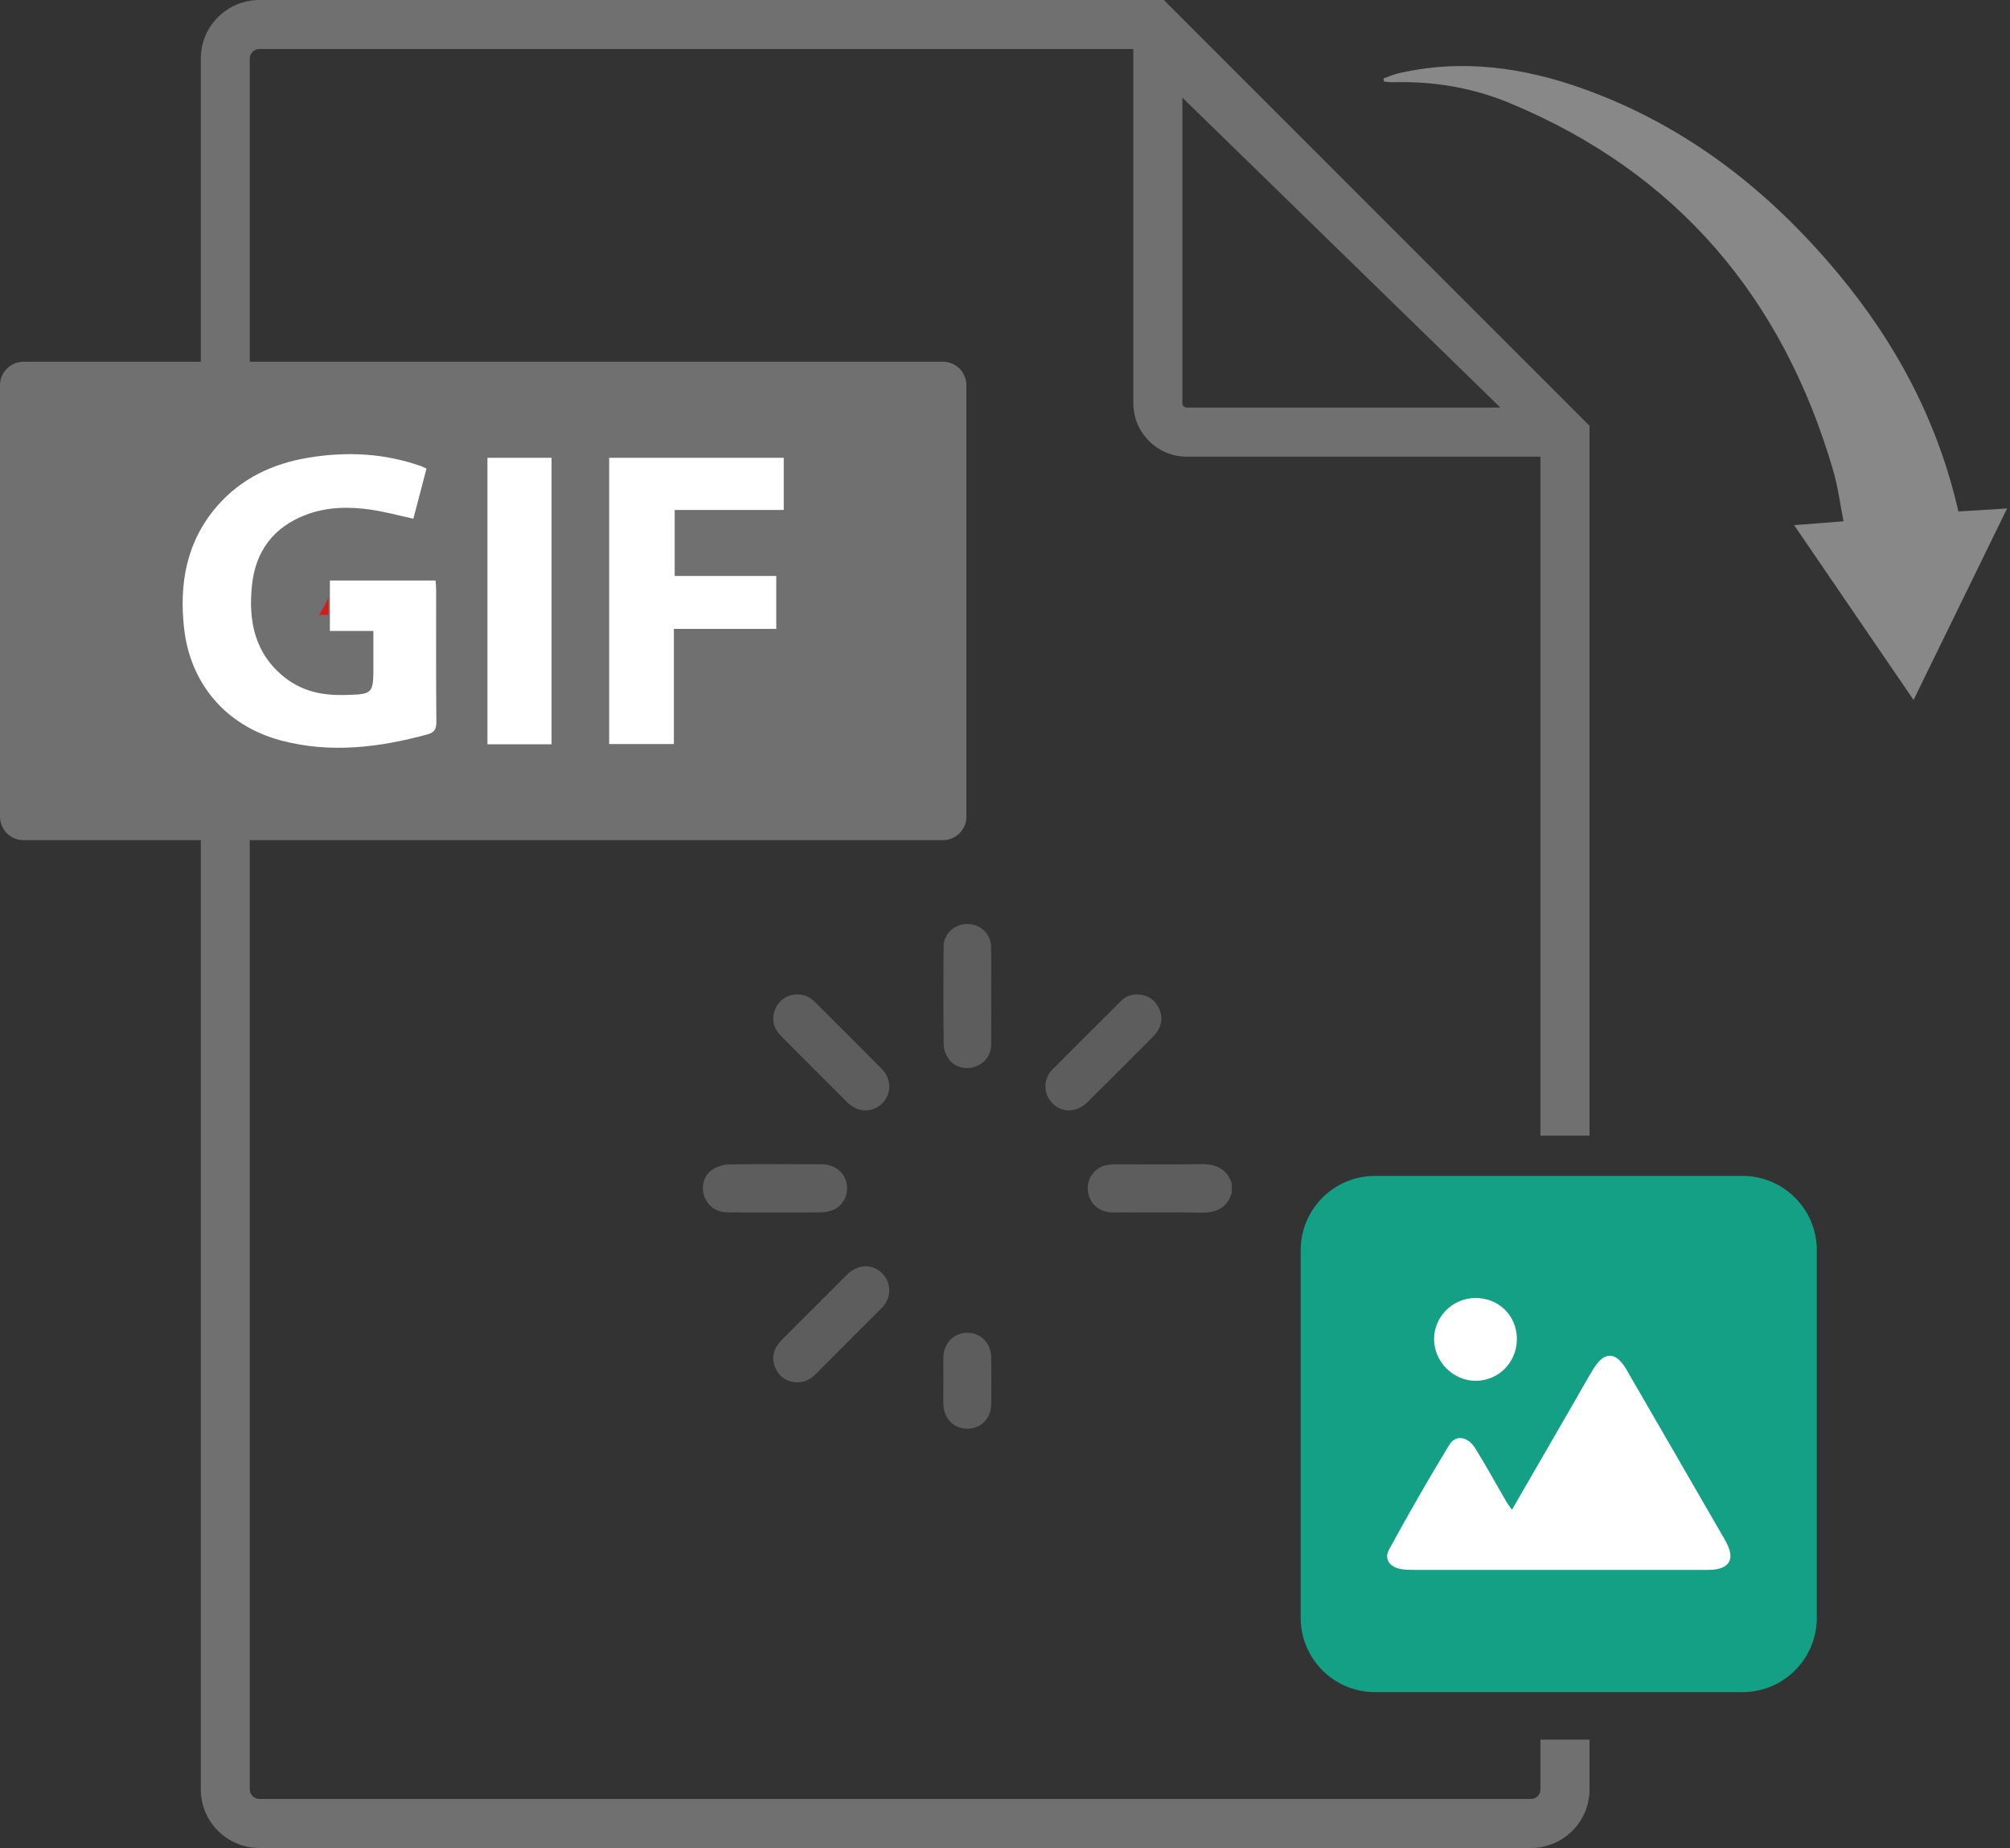 <svg width="99" height="91" viewBox="0 0 99 91" fill="none" xmlns="http://www.w3.org/2000/svg">
<rect x="0" y="0" width="99" height="91" fill="#333333" stroke="none"/>
<path d="M60.672 58.283V58.741C60.436 59.476 59.916 59.727 59.172 59.714C57.73 59.687 56.29 59.707 54.847 59.705C54.131 59.705 53.648 59.28 53.579 58.614C53.519 58.024 53.948 57.459 54.534 57.366C54.676 57.343 54.821 57.334 54.963 57.334C56.363 57.332 57.761 57.352 59.161 57.325C59.9 57.312 60.428 57.557 60.672 58.285V58.283Z" fill="#888888" fill-opacity="0.5"/>
<path d="M41.052 59.571C40.859 59.658 40.629 59.696 40.416 59.698C39.67 59.714 38.925 59.705 38.179 59.705C37.391 59.705 36.603 59.712 35.817 59.7C35.259 59.694 34.827 59.362 34.673 58.859C34.529 58.38 34.678 57.851 35.107 57.581C35.332 57.441 35.626 57.346 35.889 57.341C37.413 57.319 38.938 57.325 40.462 57.332C41.092 57.337 41.566 57.699 41.689 58.236C41.813 58.783 41.564 59.344 41.057 59.569L41.052 59.571Z" fill="#888888" fill-opacity="0.5"/>
<path d="M43.554 64.259C43.429 64.419 43.28 64.559 43.135 64.702C42.154 65.686 41.17 66.665 40.191 67.649C39.935 67.905 39.645 68.074 39.271 68.069C38.791 68.056 38.425 67.842 38.212 67.408C38.003 66.983 38.052 66.571 38.328 66.189C38.381 66.113 38.446 66.044 38.51 65.977C39.576 64.911 40.64 63.843 41.709 62.779C42.249 62.242 42.962 62.215 43.451 62.705C43.87 63.121 43.919 63.791 43.554 64.257V64.259Z" fill="#888888" fill-opacity="0.5"/>
<path d="M43.445 54.339C42.967 54.806 42.25 54.793 41.74 54.287C40.645 53.203 39.557 52.111 38.471 51.018C38.097 50.642 37.983 50.192 38.184 49.689C38.362 49.244 38.796 48.963 39.281 48.968C39.613 48.968 39.893 49.097 40.122 49.326C41.226 50.426 42.333 51.523 43.428 52.634C43.926 53.139 43.919 53.876 43.445 54.341V54.339Z" fill="#888888" fill-opacity="0.5"/>
<path d="M56.962 50.851C56.913 50.92 56.855 50.982 56.797 51.042C55.72 52.122 54.645 53.201 53.561 54.276C53.002 54.83 52.224 54.808 51.754 54.238C51.424 53.836 51.402 53.246 51.703 52.821C51.732 52.778 51.763 52.738 51.798 52.703C52.942 51.559 54.084 50.412 55.233 49.273C55.444 49.063 55.716 48.965 56.018 48.968C56.499 48.983 56.862 49.197 57.076 49.631C57.285 50.056 57.236 50.468 56.962 50.853V50.851Z" fill="#888888" fill-opacity="0.5"/>
<path d="M48.82 49.048C48.82 49.854 48.829 50.657 48.818 51.463C48.809 51.977 48.482 52.384 47.997 52.538C47.523 52.687 46.99 52.538 46.712 52.122C46.585 51.935 46.483 51.688 46.481 51.467C46.461 49.851 46.461 48.233 46.474 46.615C46.481 45.976 47.017 45.496 47.654 45.5C48.279 45.505 48.8 45.981 48.813 46.608C48.831 47.421 48.818 48.236 48.818 49.048H48.82Z" fill="#888888" fill-opacity="0.5"/>
<path d="M48.822 69.142C48.813 69.845 48.317 70.351 47.651 70.353C46.975 70.357 46.478 69.85 46.465 69.133C46.458 68.753 46.465 68.37 46.465 67.989C46.465 67.609 46.458 67.226 46.465 66.845C46.478 66.146 46.972 65.634 47.636 65.628C48.299 65.619 48.813 66.144 48.822 66.854C48.831 67.618 48.831 68.381 48.822 69.144V69.142Z" fill="#888888" fill-opacity="0.5"/>
<path d="M78.29 55.923V20.966L76.697 19.374L67.802 10.481L58.944 1.623L57.324 0H12.776C11.184 0 9.891 1.295 9.891 2.879V88.118C9.891 89.708 11.184 91 12.776 91H75.402C76.997 91 78.29 89.708 78.29 88.118V85.666H75.872V88.118C75.872 88.378 75.661 88.585 75.402 88.585H12.776C12.519 88.585 12.303 88.378 12.303 88.118V2.879C12.303 2.622 12.519 2.412 12.776 2.412H55.821V19.856C55.821 21.306 57.002 22.487 58.452 22.487H75.872V55.923H78.29ZM58.452 20.069C58.331 20.069 58.236 19.977 58.236 19.856V4.808L73.899 20.069H58.452Z" fill="#707070"/>
<path d="M15.901 29.976C15.839 30.081 15.775 30.183 15.707 30.279H16.173V29.428C16.093 29.617 16.003 29.799 15.901 29.976Z" fill="#D61A1A"/>
<path d="M47.599 18.972V40.216C47.599 40.856 47.08 41.372 46.44 41.372H1.159C0.553 41.372 0.056 40.909 0.006 40.315C0 40.284 0 40.25 0 40.216V18.972C0 18.332 0.519 17.812 1.159 17.812H46.44C47.08 17.812 47.599 18.332 47.599 18.972Z" fill="#707070"/>
<path d="M15.901 29.976C15.839 30.081 15.775 30.183 15.707 30.279H16.173V29.428C16.093 29.617 16.003 29.799 15.901 29.976Z" fill="#D61A1A"/>
<path d="M88.373 25.86C89.248 25.792 89.968 25.734 90.8 25.669C90.63 24.809 90.525 23.959 90.286 23.152C87.8 14.655 82.612 8.512 74.379 5.083C72.539 4.316 70.591 3.989 68.585 4.05C68.445 4.053 68.306 4.029 68.17 4.019C68.158 3.97 68.149 3.921 68.136 3.868C68.38 3.781 68.615 3.673 68.863 3.614C72.004 2.885 75.053 3.315 78.033 4.39C83.055 6.202 87.108 9.368 90.497 13.425C93.372 16.866 95.444 20.731 96.458 25.186C97.203 25.14 97.939 25.094 98.857 25.038C97.302 28.22 95.808 31.284 94.25 34.468C92.268 31.568 90.354 28.77 88.363 25.854L88.373 25.86Z" fill="#888888"/>
<path d="M85.824 57.905H67.724C65.703 57.905 64.064 59.544 64.064 61.565V79.665C64.064 81.687 65.703 83.326 67.724 83.326H85.824C87.846 83.326 89.485 81.687 89.485 79.665V61.565C89.485 59.544 87.846 57.905 85.824 57.905Z" fill="#14A085"/>
<path d="M84.461 77.288C84.263 77.312 84.059 77.306 83.861 77.306C79.143 77.306 74.421 77.306 69.7 77.306C69.45 77.306 69.193 77.306 68.952 77.257C68.435 77.145 68.166 76.762 68.414 76.311C69.36 74.573 70.346 72.851 71.376 71.159C71.694 70.634 72.291 70.727 72.656 71.311C73.188 72.161 73.667 73.046 74.174 73.911C74.248 74.041 74.341 74.159 74.468 74.347C75.522 72.523 76.549 70.745 77.578 68.967C77.878 68.445 78.169 67.916 78.484 67.406C79.019 66.534 79.585 66.543 80.107 67.44C81.647 70.087 83.171 72.739 84.705 75.389C84.841 75.627 84.989 75.862 85.104 76.113C85.4 76.771 85.169 77.192 84.464 77.288H84.461Z" fill="white"/>
<path d="M74.712 65.919C74.721 67.066 73.828 67.987 72.693 67.996C71.58 68.003 70.634 67.057 70.634 65.94C70.634 64.846 71.53 63.94 72.634 63.918C73.797 63.894 74.7 64.766 74.712 65.919Z" fill="white"/>
<path d="M21.492 35.538C21.495 35.891 21.408 36.067 21.047 36.166C18.66 36.812 16.257 37.109 13.827 36.459C11.143 35.739 9.372 33.689 9.065 30.925C8.821 28.717 9.189 26.652 10.698 24.917C11.885 23.554 13.437 22.827 15.194 22.537C17.067 22.227 18.922 22.314 20.731 22.951C20.805 22.979 20.873 23.016 21.006 23.075C20.784 23.922 20.57 24.738 20.36 25.542C19.64 25.387 18.947 25.193 18.239 25.094C17.172 24.942 16.096 24.961 15.07 25.35C13.475 25.953 12.59 27.134 12.411 28.816C12.222 30.591 12.55 32.211 14.053 33.383C14.897 34.041 15.889 34.249 16.937 34.224C18.39 34.19 18.39 34.181 18.39 32.761V31.07H16.248V28.587H21.455C21.464 28.764 21.482 28.915 21.482 29.07C21.482 31.225 21.473 33.383 21.492 35.541V35.538Z" fill="white"/>
<path d="M33.232 25.112V28.362H38.234V30.968H33.192V36.639H30.004V22.543H38.602V25.112H33.232Z" fill="white"/>
<path d="M27.166 22.543H24.009V36.651H27.166V22.543Z" fill="white"/>
</svg>
